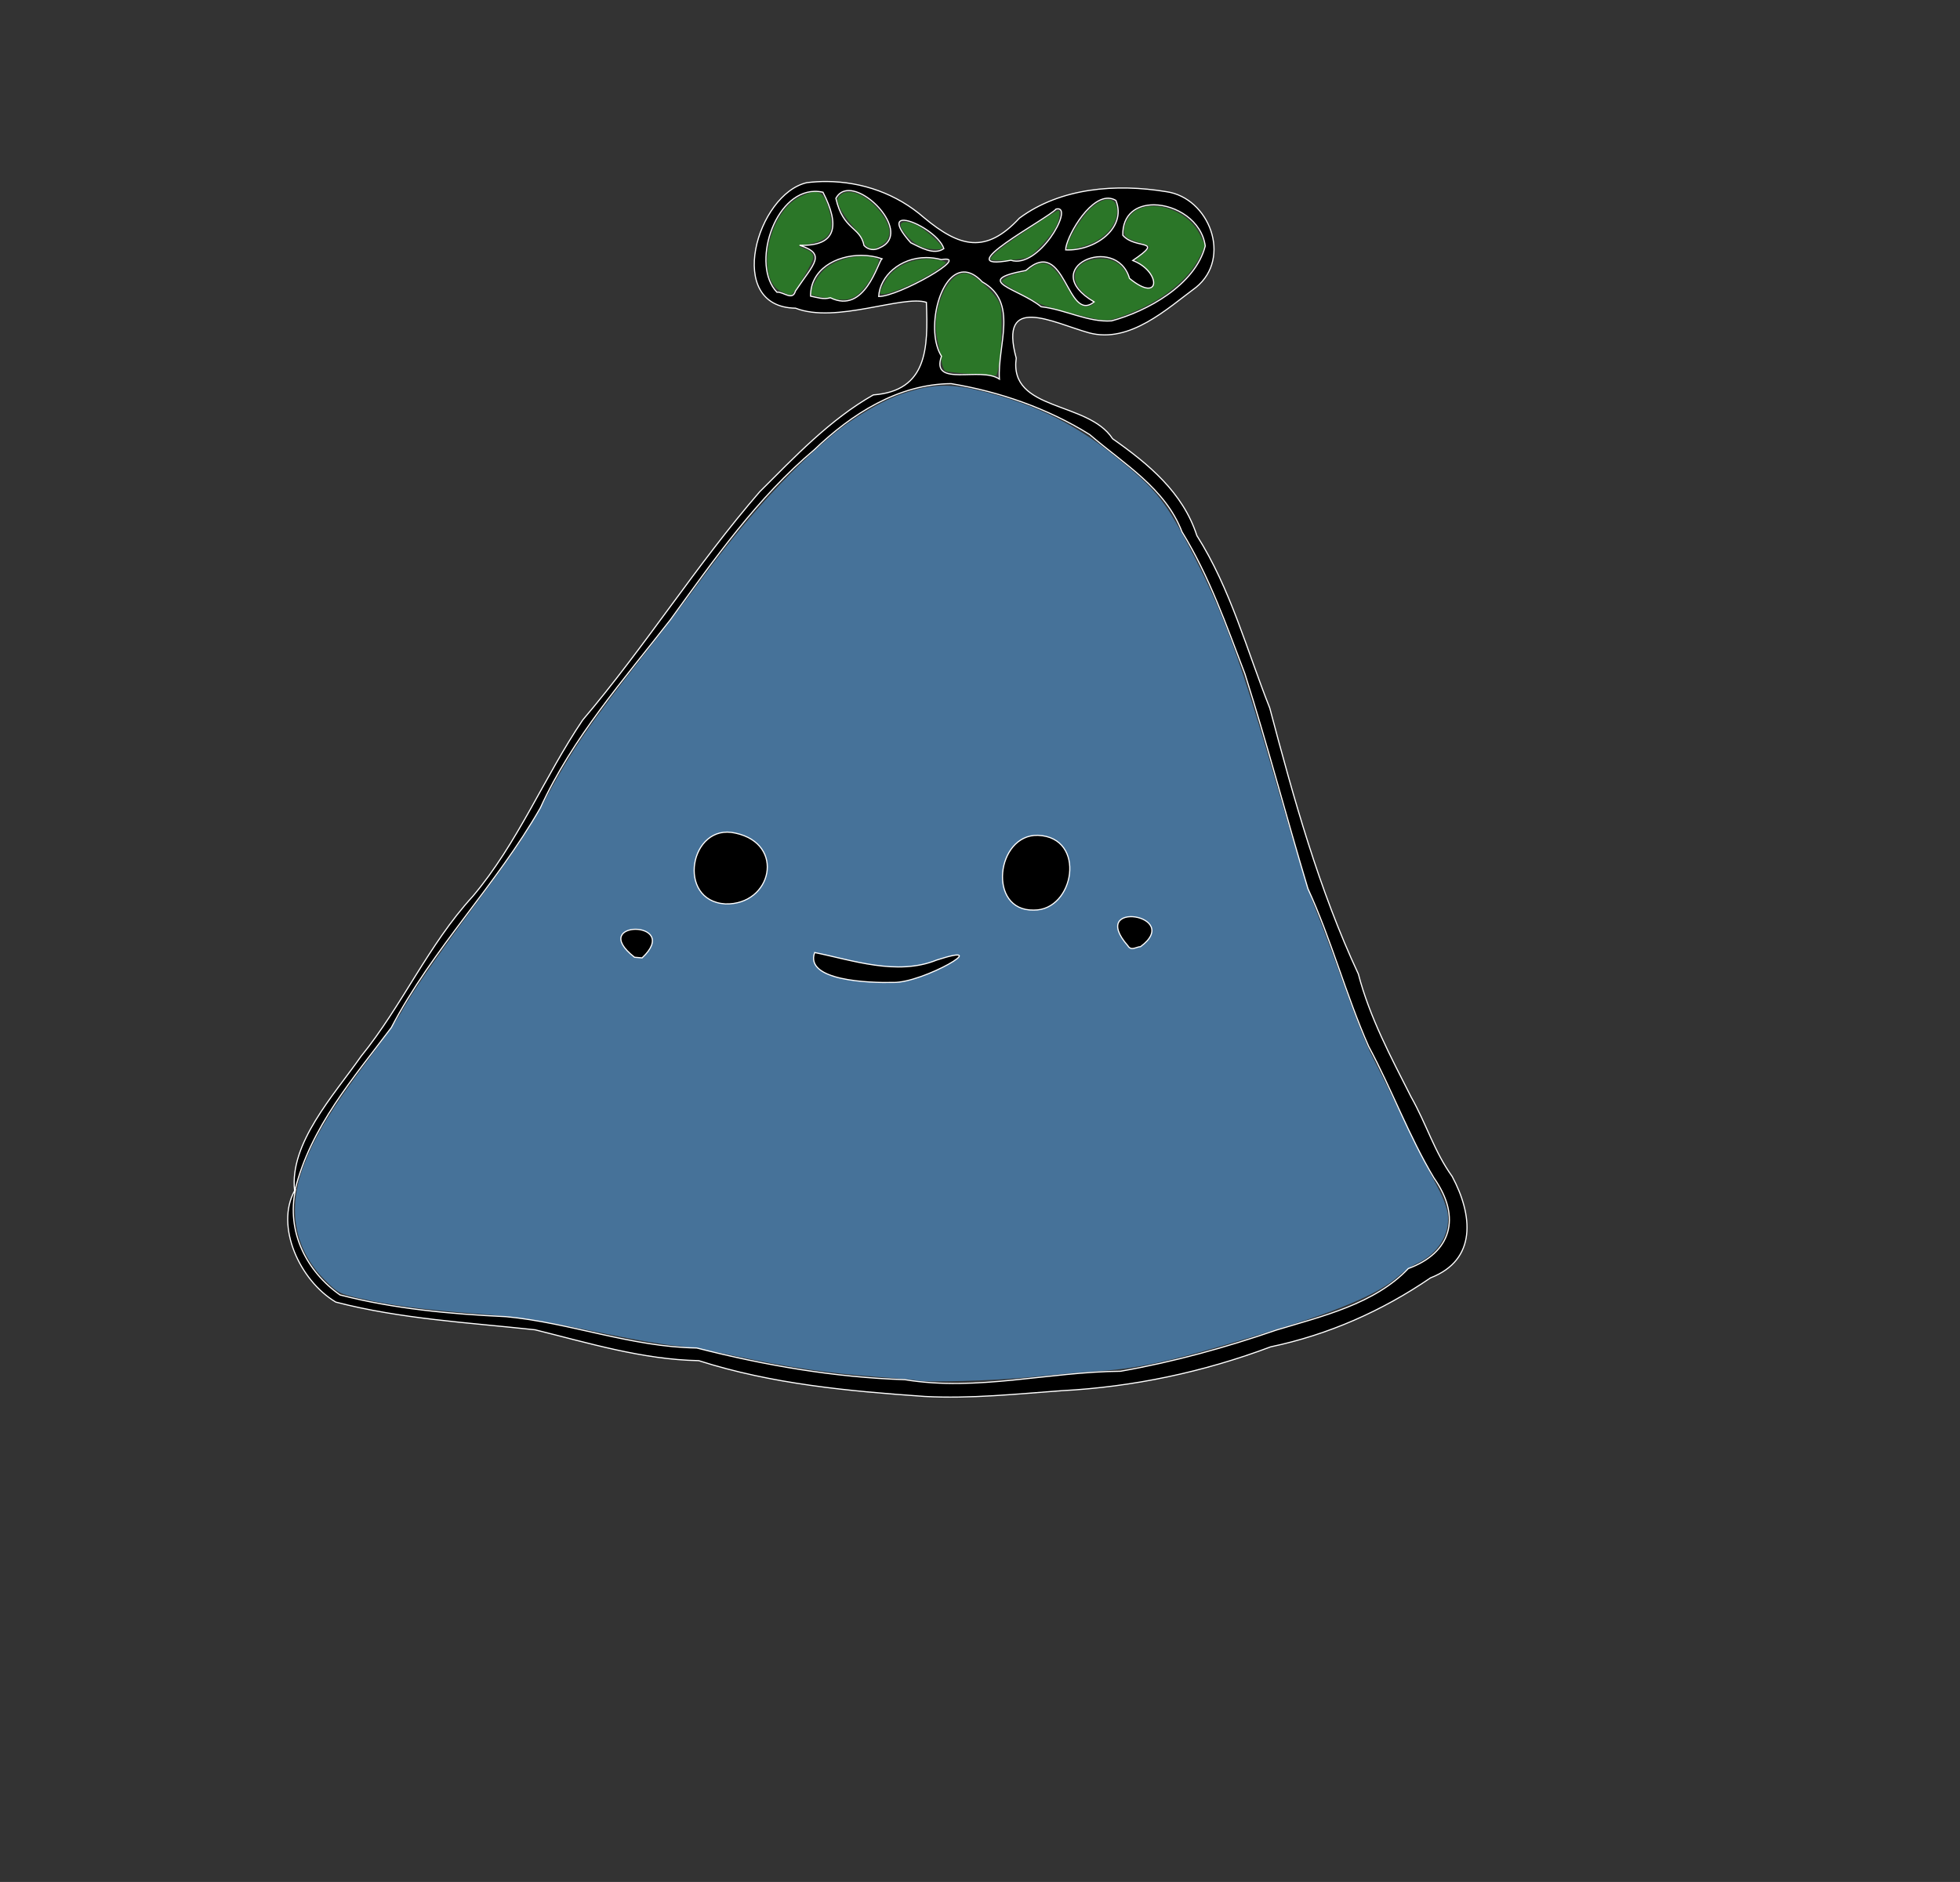 <?xml version="1.0" encoding="UTF-8" standalone="no"?>
<!-- Created with Inkscape (http://www.inkscape.org/) -->

<svg
   xmlns:dc="http://purl.org/dc/elements/1.1/"
   xmlns:cc="http://creativecommons.org/ns#"
   xmlns:rdf="http://www.w3.org/1999/02/22-rdf-syntax-ns#"
   xmlns:svg="http://www.w3.org/2000/svg"
   xmlns="http://www.w3.org/2000/svg"
   xmlns:sodipodi="http://sodipodi.sourceforge.net/DTD/sodipodi-0.dtd"
   xmlns:inkscape="http://www.inkscape.org/namespaces/inkscape"
   version="1.1"
   id="svg815"
   width="1372.8"
   height="1318.4"
   viewBox="0 0 1372.8 1318.4"
   sodipodi:docname="hanna_blob_template_blue.svg"
   inkscape:version="0.92.4 (5da689c313, 2019-01-14)"
   inkscape:export-filename="C:\Users\cantilk\Pictures\Hanna Blob stickers\hanna_blob_template_blue.png"
   inkscape:export-xdpi="57.706841"
   inkscape:export-ydpi="57.706841">
  <rect x="0" y="0" width="1372.8" height="1318.4" fill="#333333" stroke="none"/>
  <defs
     id="defs819" />
  <sodipodi:namedview
     pagecolor="#ffffff"
     bordercolor="#666666"
     borderopacity="1"
     objecttolerance="10"
     gridtolerance="10"
     guidetolerance="10"
     inkscape:pageopacity="0"
     inkscape:pageshadow="2"
     inkscape:window-width="1680"
     inkscape:window-height="987"
     id="namedview817"
     showgrid="false"
     inkscape:zoom="0.62044902"
     inkscape:cx="3.6130557"
     inkscape:cy="894.43016"
     inkscape:window-x="-8"
     inkscape:window-y="-8"
     inkscape:window-maximized="1"
     inkscape:current-layer="layer2" />
  <g
     inkscape:groupmode="layer"
     id="layer2"
     inkscape:label="Color Fill"
     style="display:inline">
    <path
       style="opacity:1;fill:#25b021;fill-opacity:0.543;stroke:none;stroke-width:18.275;stroke-miterlimit:4;stroke-dasharray:none;stroke-opacity:1"
       d="m 680.044,261.942 c -8.865,-0.505 -16.947,-1.457 -17.962,-2.116 -1.014,-0.659 -2.226,-3.923 -2.693,-7.253 -0.467,-3.33 -1.744,-9.945 -2.838,-14.701 -4.955,-21.537 8.412,-50.079 21.559,-46.033 6.586,2.027 20.142,14.959 22.192,21.171 2.809,8.511 0.148,51.09 -3.134,50.14 -0.554,-0.16 -8.26,-0.704 -17.125,-1.209 z"
       id="path5692"
       inkscape:connector-curvature="0" />
    <path
       style="opacity:1;fill:#25b021;fill-opacity:0.543;stroke:none;stroke-width:18.275;stroke-miterlimit:4;stroke-dasharray:none;stroke-opacity:1"
       d="m 747.78,171.17 c 1.923,-6.537 11.131,-20.774 16.506,-25.521 9.737,-8.599 18.102,-7.663 18.102,2.026 0,10.588 -9.334,20.626 -22.933,24.665 -11.4,3.385 -12.969,3.228 -11.675,-1.169 z"
       id="path5696"
       inkscape:connector-curvature="0" />
    <path
       id="path5698"
       style="opacity:1;fill:#25b021;fill-opacity:0.543;stroke:none;stroke-width:18.275;stroke-miterlimit:4;stroke-dasharray:none;stroke-opacity:1"
       d="m 766.272,223.187 c -15.091,-3.217 -35.075,-8.771 -38.682,-10.751 -2.216,-1.216 -8.925,-4.833 -14.909,-8.037 -5.984,-3.204 -10.879,-6.498 -10.879,-7.32 0,-1.729 9.928,-6.165 13.797,-6.165 1.44,0 4.462,-1.451 6.716,-3.223 8.605,-6.769 15.134,-3.341 24.641,12.937 6.912,11.835 10.988,15.276 16.153,13.637 4.321,-1.371 3.984,-2.796 -1.646,-6.959 -15.086,-11.154 -9.279,-26.062 10.152,-26.062 8.035,0 14.202,3.886 18.086,11.397 2.591,5.01 9.808,9.555 15.172,9.555 2.576,0 3.304,-1.036 3.304,-4.71 0,-3.496 -1.652,-6.124 -6.413,-10.199 l -6.413,-5.489 4.801,-3.549 c 2.64,-1.952 4.801,-4.225 4.801,-5.051 0,-0.826 -3.082,-2.326 -6.85,-3.333 -3.767,-1.007 -7.756,-2.575 -8.865,-3.483 -2.914,-2.388 -2.467,-7.748 1.138,-13.66 9.31,-15.269 40.147,-8.277 49.856,11.304 l 3.85,7.766 -3.722,7.947 c -7.415,15.831 -26.305,30.984 -50.031,40.133 -13.184,5.084 -14.744,5.299 -24.058,3.313 z m -72.528,-41.776 c 0,-0.86 3.082,-4.051 6.85,-7.092 6.643,-5.362 39.293,-26.922 40.77,-26.922 1.656,0 0.561,6.938 -1.822,11.547 -3.073,5.943 -14.526,18.616 -18.975,20.997 -4.246,2.272 -26.822,3.51 -26.822,1.47 z m -77.363,23.778 c 0,-1.047 1.803,-4.98 4.006,-8.739 6.942,-11.846 24.457,-17.954 39.485,-13.77 3.875,1.079 3.755,1.285 -3.748,6.447 -14.341,9.867 -39.743,20.133 -39.743,16.062 z m 28.125,-32.659 c -5.467,-2.381 -13.62,-11.229 -13.62,-14.78 0,-3.046 5.386,-2.908 11.765,0.301 5.48,2.757 17.246,13.305 17.246,15.461 0,2.018 -9.963,1.382 -15.391,-0.982 z m -66.51,36.076 c -4.712,-0.686 -8.955,-1.635 -9.428,-2.109 -1.829,-1.829 2.988,-12.022 7.958,-16.839 8.429,-8.17 24.452,-12.166 36.176,-9.023 3.455,0.926 3.493,1.155 1.134,6.828 -3.74,8.993 -10.46,17.931 -15.402,20.487 -4.813,2.489 -7.302,2.569 -20.438,0.656 z m 29.923,-35.549 c -1.551,-0.904 -2.821,-2.616 -2.821,-3.806 0,-1.19 -3.275,-5.805 -7.277,-10.257 -4.002,-4.451 -8.346,-10.651 -9.652,-13.778 -2.117,-5.066 -2.101,-5.958 0.139,-8.198 6.455,-6.455 20.844,0.349 30.345,14.349 6.036,8.895 5.655,16.127 -1.064,20.224 -6.01,3.664 -5.918,3.651 -9.67,1.465 z m -60.843,31.153 c -18.14,-9.062 -9.228,-54.954 12.832,-66.079 10.701,-5.396 14.994,-4.86 18.408,2.299 1.554,3.259 3.219,9.245 3.699,13.302 1.18,9.965 -2.378,14.281 -13.918,16.88 l -8.679,1.955 5.111,2.117 c 3.557,1.473 5.111,3.199 5.111,5.674 0,3.366 -13.965,26.677 -15.978,26.672 -0.52,-10e-4 -3.484,-1.271 -6.586,-2.821 z"
       inkscape:connector-curvature="0" />
    <path
       style="opacity:1;fill:#58a8ef;fill-opacity:0.543;stroke:none;stroke-width:18.275;stroke-miterlimit:4;stroke-dasharray:none;stroke-opacity:1"
       d="m 641.362,966.944 c -0.886,-0.315 -12.854,-1.373 -26.594,-2.35 -32.847,-2.337 -63.548,-6.834 -99.122,-14.517 -15.956,-3.446 -35.176,-6.761 -42.711,-7.365 -7.535,-0.604 -27.48,-3.951 -44.323,-7.437 -52.594,-10.885 -63.233,-12.551 -95.832,-15.006 -35.713,-2.689 -60.19,-5.95 -81.4,-10.842 -13.82,-3.188 -14.854,-3.739 -23.819,-12.705 -21.125,-21.125 -26.475,-49.111 -15.143,-79.216 8.304,-22.061 19.637,-40.687 46.642,-76.654 9.124,-12.152 19.019,-26.447 21.987,-31.765 8.361,-14.982 22.596,-35.714 49.244,-71.722 31.199,-42.158 38.832,-53.607 51.868,-77.801 18.596,-34.514 31.384,-53.198 69.748,-101.907 11.171,-14.183 28.265,-36.667 37.986,-49.964 31.717,-43.382 60.541,-75.293 92.69,-102.617 14.169,-12.043 35.549,-24.603 50.018,-29.385 19.417,-6.417 31.683,-7.044 50.955,-2.603 37.381,8.613 67.089,22.494 94.108,43.972 31.208,24.808 37.497,32.25 54.322,64.289 25.007,47.617 36.235,78.336 64.722,177.066 9.843,34.115 20.827,69.153 24.408,77.863 3.581,8.71 11.108,28.655 16.726,44.323 11.951,33.33 19.302,52.058 23.516,59.916 1.664,3.103 11.38,22.685 21.591,43.517 10.211,20.832 21.197,42.671 24.413,48.532 3.315,6.04 6.214,13.902 6.692,18.151 1.601,14.208 -6.959,27.694 -21.928,34.545 -3.221,1.474 -9.442,5.83 -13.824,9.679 -12.023,10.56 -36.408,21.449 -75.037,33.507 -74.753,23.334 -103.148,30.173 -132.968,32.03 -9.751,0.607 -31.147,2.488 -47.546,4.181 -25.667,2.649 -76.363,4.074 -81.393,2.288 z"
       id="path5700"
       inkscape:connector-curvature="0"
       sodipodi:nodetypes="cssccssssscsssssssssscscsccccscsc" />
    <path
       style="opacity:0;fill:#cf6ae5;fill-opacity:0.409;stroke:none;stroke-width:12.922;stroke-miterlimit:4;stroke-dasharray:none;stroke-opacity:1"
       d="m 647.014,967.627 c -0.317,-0.252 -12.939,-1.462 -33.808,-3.242 -33.342,-2.844 -56.481,-6.088 -85.475,-11.986 -9.089,-1.849 -18.32,-3.652 -20.514,-4.007 -2.194,-0.355 -7.066,-1.36 -10.827,-2.234 -3.761,-0.873 -11.967,-2.168 -18.235,-2.877 -14.494,-1.639 -32.997,-4.728 -54.707,-9.133 -9.401,-1.907 -18.631,-3.724 -20.511,-4.036 -1.88,-0.313 -8.548,-1.57 -14.816,-2.794 -18.022,-3.52 -24.189,-4.3 -58.693,-7.428 -44.711,-4.053 -63.7,-6.806 -83.766,-12.145 -8.732,-2.324 -9.479,-2.792 -17.677,-11.086 -16.391,-16.583 -23.595,-37.085 -20.599,-58.623 3.35,-24.087 17.432,-50.611 51.526,-97.055 9.171,-12.493 13.628,-19.094 34.451,-51.025 6.038,-9.259 17.776,-26.183 26.083,-37.609 8.308,-11.426 16.182,-22.313 17.499,-24.194 1.317,-1.88 8.059,-11.312 14.983,-20.959 12.847,-17.899 19.876,-29.162 34.572,-55.399 15.696,-28.022 28.873,-46.938 68.275,-98.012 6.287,-8.149 21.545,-28.15 33.908,-44.447 28.132,-37.086 40.839,-52.278 61.794,-73.878 34.834,-35.907 63.514,-55.397 91.738,-62.344 43.596,-10.73 117.961,20.847 164.257,69.747 10.275,10.853 18.534,24.234 32.588,52.799 18.619,37.843 28.685,65.379 49.991,136.76 6.361,21.312 11.99,40.287 12.507,42.168 5.368,19.502 16.015,52.532 21.673,67.24 3.858,10.029 7.923,20.799 9.032,23.933 1.109,3.134 3.333,9.032 4.941,13.106 1.608,4.074 5.836,15.357 9.395,25.073 3.559,9.716 7.232,19.46 8.163,21.654 3.365,7.929 36.203,75.074 45.425,92.883 9.721,18.771 14.179,29.983 14.179,35.657 0,10.994 -8.253,23.212 -20.292,30.041 -3.57,2.025 -10.593,6.795 -15.608,10.6 -21.612,16.399 -48.037,26.516 -131.361,50.292 -36.311,10.361 -57.622,14.153 -95.433,16.98 -5.015,0.375 -11.425,0.915 -14.246,1.199 -23.164,2.337 -36.315,3.149 -61.355,3.789 -15.881,0.406 -28.958,0.671 -29.062,0.589 z m -3.212,-282.612 8.372,-2.784 8.226,2.308 c 4.524,1.269 9.09,2.308 10.147,2.308 3.37,0 2.077,-2.092 -3.207,-5.189 -5.61,-3.288 -6.273,-4.551 -2.943,-5.608 2.855,-0.906 8.072,-5.03 8.072,-6.381 0,-1.659 -4.472,-1.252 -13.394,1.221 l -8.22,2.278 -8.852,-2.975 c -7.974,-2.68 -10.434,-2.962 -24.807,-2.848 -8.775,0.07 -19.147,0.806 -23.047,1.637 -6.236,1.328 -8.024,1.274 -14.816,-0.446 -4.248,-1.076 -8.108,-1.725 -8.578,-1.443 -1.239,0.744 -1.049,7.004 0.288,9.502 0.764,1.427 0.764,2.369 0,2.842 -0.628,0.388 -1.143,2.471 -1.143,4.628 0,4.559 1.417,4.872 10.827,2.394 3.905,-1.028 6.941,-1.173 9.646,-0.461 14.728,3.88 40.218,3.411 53.43,-0.983 z m -190.218,-17.447 c 1.301,-1.828 2.687,-4.927 3.079,-6.887 1.408,-7.04 -7.393,-12.043 -16.119,-9.163 -5.637,1.86 -7.097,5.313 -4.532,10.718 4.225,8.903 13.109,11.599 17.572,5.333 z m 346.567,-4.676 c 1.193,-0.638 3.498,-3.429 5.123,-6.202 2.851,-4.865 2.886,-5.146 1.006,-8.015 -2.653,-4.049 -7.486,-6.34 -13.636,-6.463 -6.125,-0.123 -9.628,2.47 -9.628,7.128 0,10.121 9.502,17.637 17.134,13.553 z m -66.71,-27.212 c 8.608,-3.985 14.798,-13.629 16.167,-25.185 2.264,-19.113 -18.438,-32.138 -34.851,-21.927 -12.67,7.882 -16.885,30.435 -7.838,41.936 5.368,6.824 17.744,9.239 26.522,5.175 z m -210.675,-5.03 c 5.009,-2.6 10.675,-8.529 12.7,-13.289 0.941,-2.213 1.723,-6.989 1.737,-10.613 0.021,-5.479 -0.541,-7.396 -3.334,-11.37 -1.848,-2.629 -5.867,-6.33 -8.933,-8.226 -5.01,-3.098 -6.513,-3.446 -14.869,-3.446 -8.434,0 -9.685,0.297 -13.497,3.205 -6.315,4.816 -10.242,13.365 -10.349,22.526 -0.075,6.429 0.399,8.282 3.331,13.018 5.029,8.122 11.289,11.169 21.654,10.539 4.388,-0.266 9.59,-1.321 11.561,-2.344 z"
       id="path6922"
       inkscape:connector-curvature="0" />
  </g>
  <g
     inkscape:groupmode="layer"
     id="layer1"
     inkscape:label="Vector"
     style="display:inline">
    <path
       style="fill:#000000;fill-opacity:1;stroke:#ffffff;stroke-width:0.8;stroke-opacity:1"
       d="M 579.043 127.162 C 574.45 127.136 569.838 127.396 565.236 127.941 C 530.295 135.648 507.076 215.166 557.199 215.896 C 585.402 226.943 632.156 206.456 648.85 211.801 C 650.086 243.793 649.732 273.784 611.662 276.658 C 581.445 293.826 556.724 319.938 532.09 344.508 C 487.959 395.506 451.86 452.942 408.139 504.387 C 381.006 544.613 362.766 590.516 331.072 627.99 C 300.067 661.812 281.669 704.522 252.893 739.996 C 233.502 767.695 202.615 800.911 206.338 834.168 C 192.712 858.932 209.73 896.994 235.199 912.186 C 280.84 924.017 328.077 926.52 374.801 931.592 C 412.464 940.911 450.031 952.428 489.395 953.209 C 540.625 969.591 594.228 974.561 647.6 978.27 C 679.508 980.021 712.695 976.496 743.332 974.262 C 793.443 971.697 843.137 961.163 890.006 943.523 C 930.269 935.107 968.097 918.396 1001.965 895.199 C 1034.59 882.563 1031.616 851.246 1017.106 824.15 C 1004.528 806.655 999.319 787.882 988.316 768.4 C 974.169 740.483 959.303 712.664 951.406 682.344 C 923.796 623.266 906.106 559.269 889.35 496 C 873.17 455.234 861.938 412.505 838.291 375.199 C 828.51 344.936 804.324 324.943 779.262 307.338 C 761.975 280.703 706.601 288.35 711.766 250.889 C 699.312 205.262 737.312 226.063 762.799 233.18 C 791.413 240.771 817.435 216.291 837.725 201.287 C 863.109 180.651 846.958 138.462 816.793 134.266 C 781.983 128.526 742.931 131.41 714.033 152.801 C 690.59 178.052 672.222 173.329 647.141 152.438 C 628.088 135.767 603.845 127.302 579.043 127.162 z M 594.6 133.477 C 610.99 133.651 636.851 164.656 616.359 173.516 C 612.524 175.715 608.063 175.114 605.172 172 C 602.448 158.542 590.566 161.503 585.451 138.934 C 587.539 135.039 590.817 133.436 594.6 133.477 z M 570.559 134.051 C 572.46 134.018 574.418 134.212 576.424 134.656 C 588.268 157.769 586.234 172.703 560.039 171.809 C 579.239 178.076 570.121 184.45 557.135 203.893 C 555.16 211.138 548.582 204.189 544.123 204.709 C 525.992 185.897 542.038 134.536 570.559 134.051 z M 776.312 138.848 C 778.099 138.889 779.87 139.376 781.594 140.404 C 789.494 159.877 766.549 176.085 746.4 175.066 C 746.184 167.719 761.766 138.511 776.312 138.848 z M 808.238 143.473 C 823.579 143.549 841.774 154.466 844.17 172.332 C 837.163 199.813 802.958 218.29 778.562 224.797 C 762.228 225.992 745.946 216.741 729.199 214.902 C 713.81 202.183 679.708 196.642 718.514 189.477 C 746.454 164.552 747.001 226.947 766.352 211.512 C 725.583 187.589 781.886 163.153 791.127 195.037 C 813.182 213.162 813.373 190.231 793.391 182.486 C 816.357 166.841 795.288 175.184 786.4 164.801 C 786.101 149.912 796.307 143.413 808.238 143.473 z M 740.867 146.264 C 751.604 145.986 727.338 188.6 708 182.338 C 662.601 190.614 733.148 153.668 739.719 146.426 C 740.139 146.324 740.521 146.273 740.867 146.264 z M 633.461 154.312 C 641.153 154.815 658.017 164.899 661.094 174.156 C 654.087 179.15 644.432 173.189 637.904 170.07 C 627.227 158.11 628.198 153.969 633.461 154.312 z M 603.197 178.887 C 608.178 178.891 613.159 179.67 617.744 181.248 C 614.892 183.72 605.756 220.476 581.6 208.59 C 576.785 210.012 572.342 208.389 567.703 207.447 C 567.601 188.749 585.408 178.873 603.197 178.887 z M 648.68 180.434 C 652.099 180.429 655.671 180.876 659.338 181.852 C 681.652 178.164 629.115 208.037 615.428 207.695 C 616.169 193.641 630.213 180.459 648.68 180.434 z M 674.916 190.533 C 678.9 190.421 683.305 192.466 687.975 197.453 C 713.644 211.75 698.529 241.487 700 265.6 C 687.052 256.535 651.579 271.78 659.412 249.547 C 648.273 231.998 657.65 191.018 674.916 190.533 z M 666.186 268.754 C 700.471 274.467 733.691 286.05 763.184 304.396 C 787.052 324.879 816.193 342.003 827.863 372.527 C 847.108 403.84 858.97 438.009 871.941 472 C 887.769 521.819 901.034 572.489 916.088 622.562 C 932.566 658.393 942.621 696.782 958.617 733.023 C 974.906 763.289 986.783 795.881 1004.445 825.328 C 1023.949 853.091 1016.247 877.757 986.4 888.68 C 962.794 913.577 925.899 922.124 893.914 931.801 C 858.364 944.036 822.205 954.072 784.82 960.645 C 734.473 961.014 684.364 974.842 633.865 966.549 C 584.392 964.936 535.857 956.544 487.973 944.328 C 442.373 943.704 399.257 926.576 354.412 922.4 C 315.248 920.556 275.498 916.865 238.111 907.162 C 214.881 890.804 200.323 863.033 207.043 832.945 C 206.89 833.199 206.746 833.456 206.6 833.713 C 217.362 789.703 247.588 755.203 274.07 719.865 C 303 664.511 347.651 620.002 378.455 565.955 C 400.945 516.792 436.805 476.213 469.6 434.084 C 500.148 391.939 530.557 348.455 570.48 314.93 C 596.427 290.005 629.09 269.058 666.186 268.754 z "
       id="path6910" />
  </g>
  <g
     inkscape:groupmode="layer"
     id="layer3"
     inkscape:label="Face"
     style="display:inline">
    <path
       style="display:inline;fill:#000000;stroke:#ffffff;stroke-width:0.8;stroke-opacity:1"
       d="m 625.545,688.233 c -16.705,0.417 -62.13,-1.162 -54.95,-20.928 26.021,5.236 57.681,16.495 85.405,5.285 41.831,-13.634 -9.646,16.255 -30.455,15.643 z"
       id="path6890"
       inkscape:connector-curvature="0" />
    <path
       style="display:inline;fill:#000000;stroke:#ffffff;stroke-width:0.8;stroke-opacity:1"
       d="m 444.424,670.604 c -33.427,-26.133 33.786,-26.249 5.31,0.448 z"
       id="path6888"
       inkscape:connector-curvature="0" />
    <path
       style="display:inline;fill:#000000;stroke:#ffffff;stroke-width:0.8;stroke-opacity:1"
       d="m 789.934,662.516 c -28.304,-32.325 39.129,-21.575 8.875,0.684 -2.974,0.062 -6.517,3.249 -8.875,-0.684 z"
       id="path6886"
       inkscape:connector-curvature="0" />
    <path
       style="display:inline;fill:#000000;stroke:#ffffff;stroke-width:0.8;stroke-opacity:1"
       d="m 724,637.552 c -32.591,0.698 -26.303,-53.096 2.94,-52.367 34.407,1.327 25.666,52.805 -2.94,52.367 z"
       id="path6884"
       inkscape:connector-curvature="0" />
    <path
       style="display:inline;fill:#000000;stroke:#ffffff;stroke-width:0.8;stroke-opacity:1"
       d="m 508.03,633.236 c -34.639,-2.136 -24.868,-57.045 7.097,-49.591 35.381,7.66 25.406,50.497 -7.097,49.591 z"
       id="path4532"
       inkscape:connector-curvature="0" />
    <path
       style="display:inline;opacity:0;fill:#b60000;fill-opacity:1;stroke:#3f5de4;stroke-width:12.922;stroke-miterlimit:4;stroke-dasharray:none;stroke-opacity:0.596"
       d="m 592.692,686.387 -6.268,-1.344 6.838,-1.453 c 14.725,-3.13 26.608,-4.712 35.425,-4.716 10.035,-0.005 22.794,2.085 21.333,3.494 -0.502,0.484 -4.103,1.947 -8.001,3.25 -6.07,2.029 -9.669,2.351 -25.073,2.241 -9.892,-0.07 -20.806,-0.733 -24.254,-1.472 z"
       id="path6951"
       inkscape:connector-curvature="0" />
  </g>
</svg>
